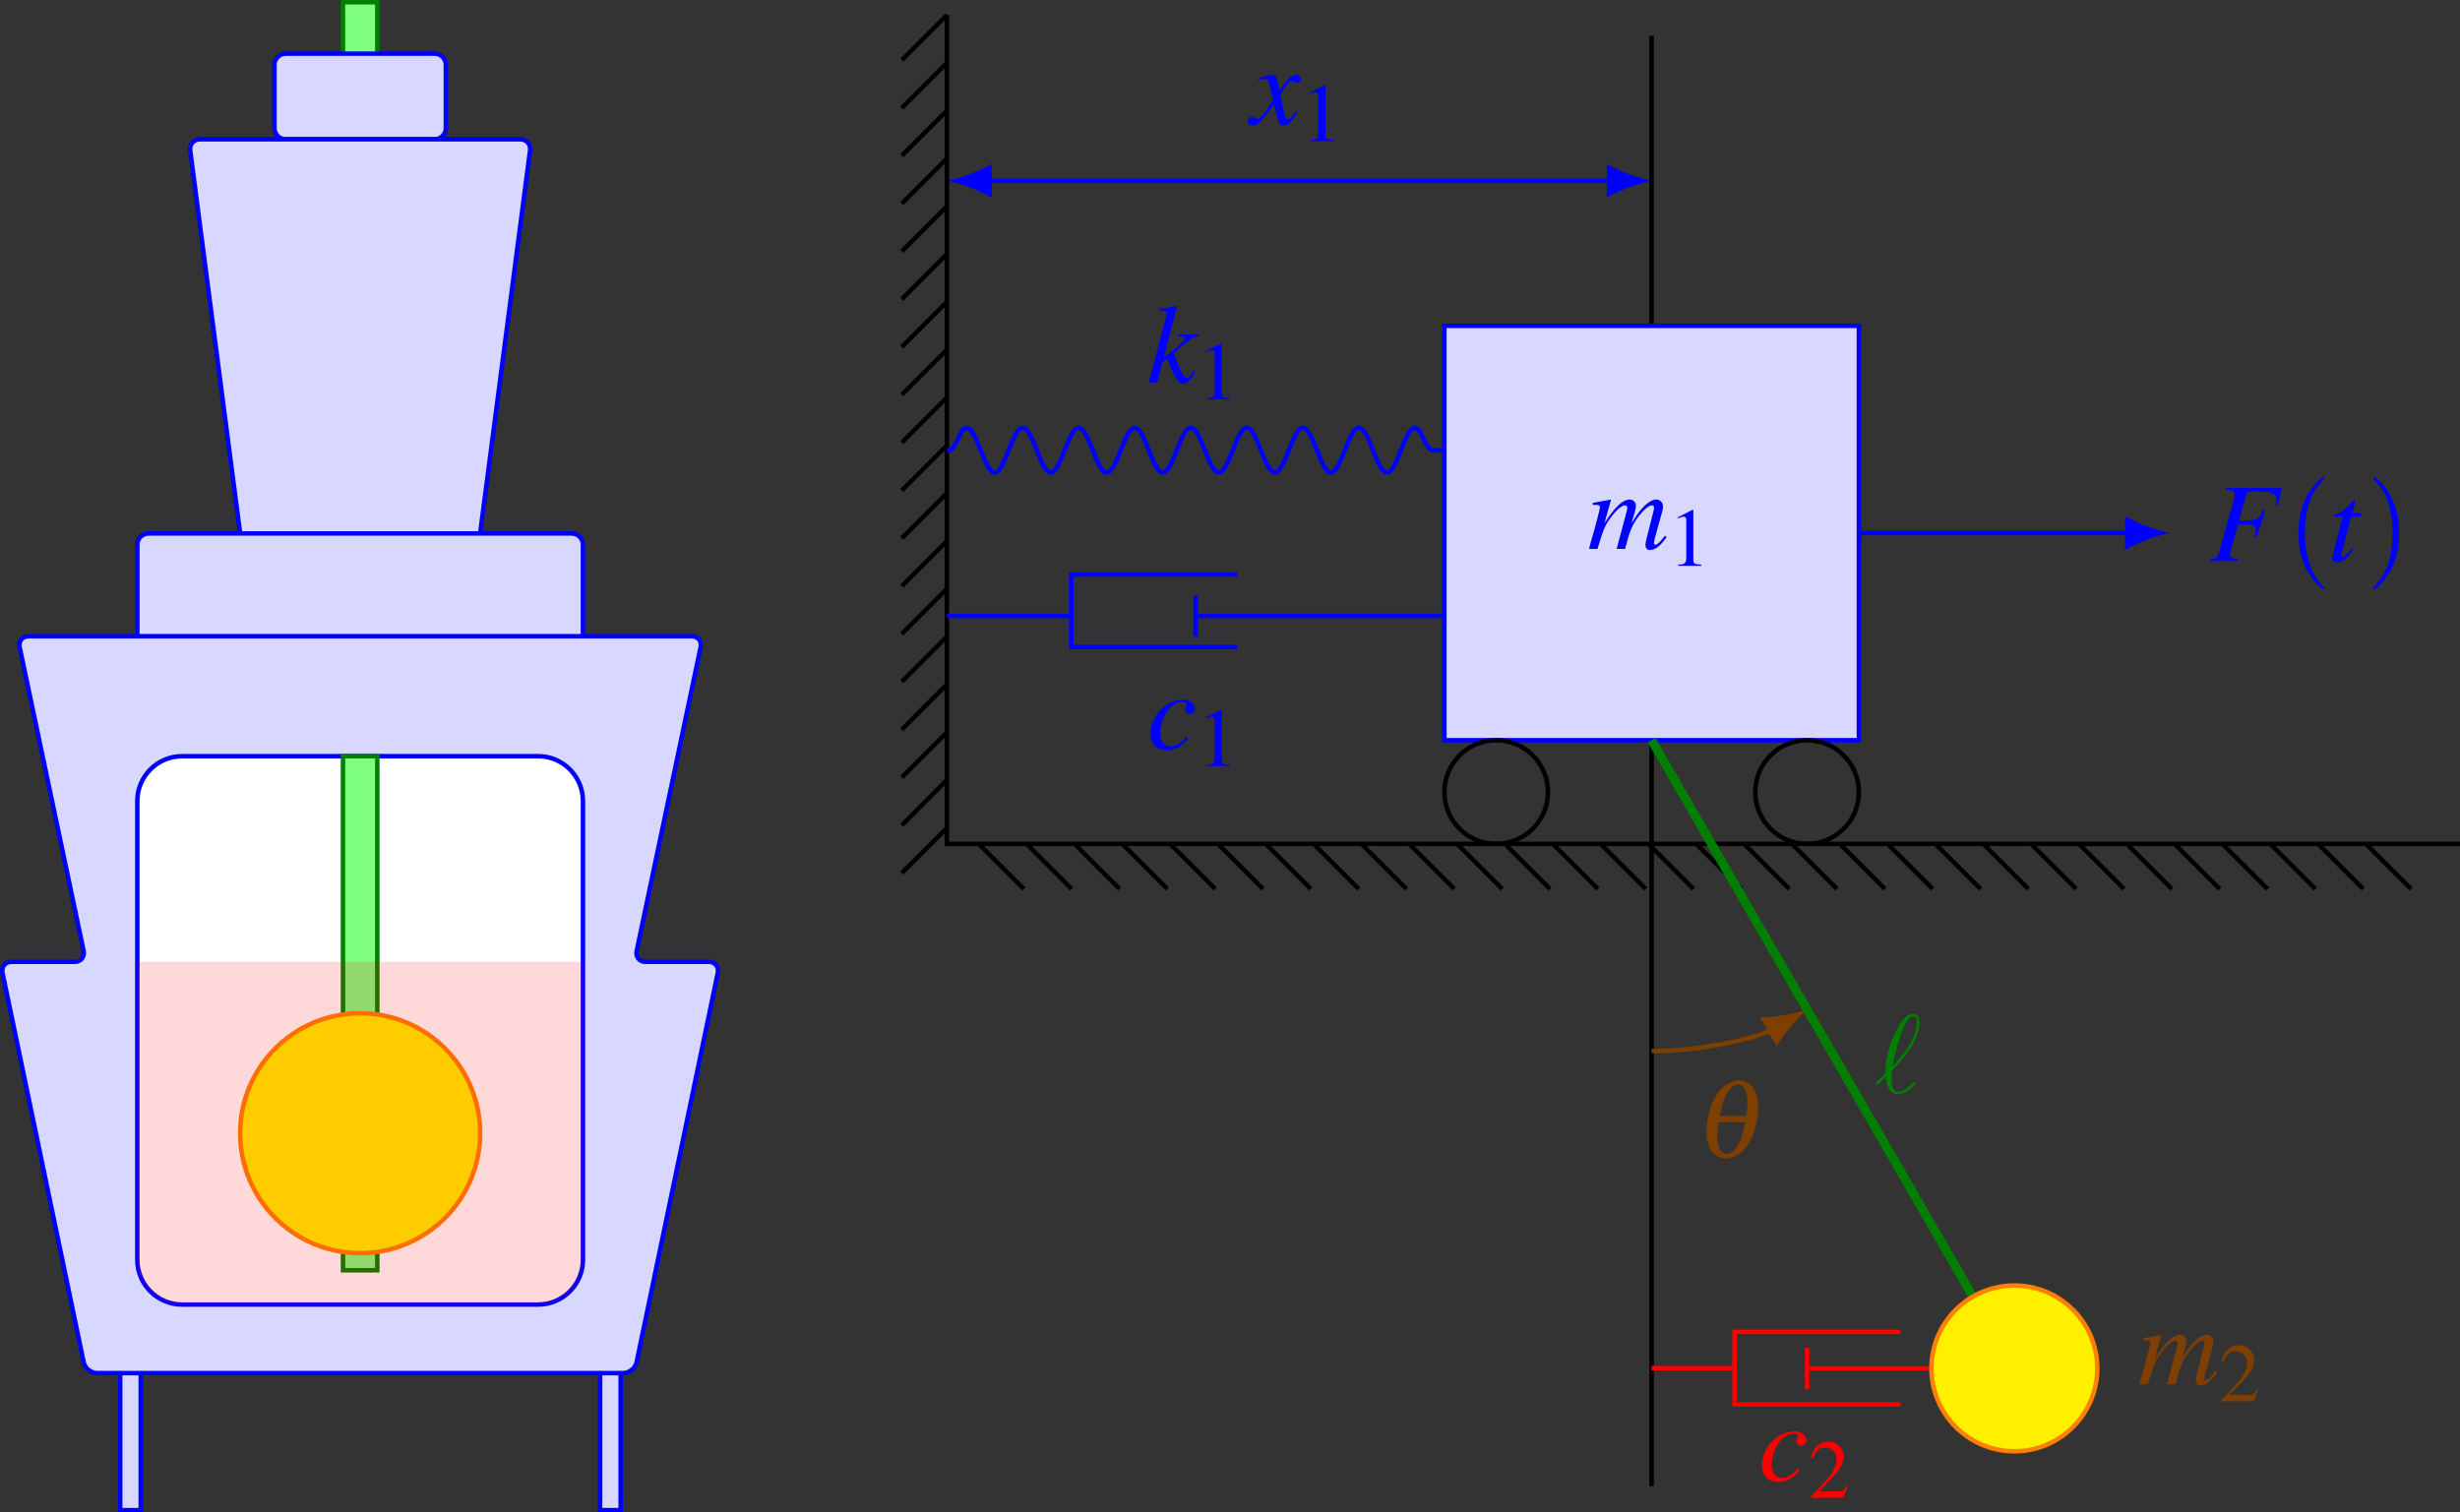<?xml version="1.0" encoding="UTF-8"?>
<svg xmlns="http://www.w3.org/2000/svg" xmlns:xlink="http://www.w3.org/1999/xlink" width="218.676pt" height="134.477pt" viewBox="0 0 218.676 134.477" version="1.1">
<rect x="0" y="0" width="218.676" height="134.477" fill="#333333" stroke="none"/>
<defs>
<clipPath id="clip1">
  <path d="M 10 122 L 56 122 L 56 134.477 L 10 134.477 Z M 10 122 "/>
</clipPath>
<clipPath id="clip2">
  <path d="M 10 121 L 56 121 L 56 134.477 L 10 134.477 Z M 10 121 "/>
</clipPath>
<clipPath id="clip3">
  <path d="M 0 50.672 L 69.664 50.672 L 69.664 128 L 0 128 Z M 0 50.672 "/>
</clipPath>
<clipPath id="clip4">
  <path d="M 83 1 L 218.676 1 L 218.676 76 L 83 76 Z M 83 1 "/>
</clipPath>
<clipPath id="clip5">
  <path d="M 74 0 L 218.676 0 L 218.676 85 L 74 85 Z M 74 0 "/>
</clipPath>
<clipPath id="clip6">
  <path d="M 166 108 L 193 108 L 193 134.477 L 166 134.477 Z M 166 108 "/>
</clipPath>
</defs>
<g id="surface1">
<g clip-path="url(#clip1)" clip-rule="nonzero">
<path style=" stroke:none;fill-rule:nonzero;fill:rgb(84.312%,84.312%,100%);fill-opacity:1;" d="M 10.684 122.09 L 10.684 134.277 L 12.512 134.277 L 12.512 122.09 Z M 53.344 122.09 L 53.344 134.277 L 55.172 134.277 L 55.172 122.09 Z M 53.344 122.09 "/>
</g>
<g clip-path="url(#clip2)" clip-rule="nonzero">
<path style="fill:none;stroke-width:0.399;stroke-linecap:butt;stroke-linejoin:miter;stroke:rgb(0%,0%,100%);stroke-opacity:1;stroke-miterlimit:10;" d="M 10.684 -122.09 L 10.684 -134.277 L 12.512 -134.277 L 12.512 -122.09 Z M 53.344 -122.09 L 53.344 -134.277 L 55.172 -134.277 L 55.172 -122.09 Z M 53.344 -122.09 " transform="matrix(1,0,0,-1,0,0)"/>
</g>
<path style="fill-rule:nonzero;fill:rgb(49.803%,100%,49.803%);fill-opacity:1;stroke-width:0.399;stroke-linecap:butt;stroke-linejoin:miter;stroke:rgb(0%,49.803%,0%);stroke-opacity:1;stroke-miterlimit:10;" d="M 30.488 -0.199 L 33.539 -0.199 L 33.539 -6.293 L 30.488 -6.293 Z M 30.488 -0.199 " transform="matrix(1,0,0,-1,0,0)"/>
<path style="fill-rule:nonzero;fill:rgb(84.312%,84.312%,100%);fill-opacity:1;stroke-width:0.399;stroke-linecap:butt;stroke-linejoin:miter;stroke:rgb(0%,0%,100%);stroke-opacity:1;stroke-miterlimit:10;" d="M 24.395 -11.391 L 24.395 -5.766 C 24.395 -5.215 24.84 -4.77 25.391 -4.77 L 38.637 -4.77 C 39.188 -4.77 39.633 -5.215 39.633 -5.766 L 39.633 -11.391 C 39.633 -11.941 39.188 -12.387 38.637 -12.387 L 25.391 -12.387 C 24.84 -12.387 24.395 -11.941 24.395 -11.391 Z M 24.395 -11.391 " transform="matrix(1,0,0,-1,0,0)"/>
<path style="fill-rule:nonzero;fill:rgb(84.312%,84.312%,100%);fill-opacity:1;stroke-width:0.399;stroke-linecap:butt;stroke-linejoin:miter;stroke:rgb(0%,0%,100%);stroke-opacity:1;stroke-miterlimit:10;" d="M 21.348 -47.434 L 16.906 -13.375 C 16.836 -12.832 17.223 -12.387 17.773 -12.387 L 46.254 -12.387 C 46.805 -12.387 47.191 -12.832 47.121 -13.375 L 42.68 -47.434 " transform="matrix(1,0,0,-1,0,0)"/>
<path style="fill-rule:nonzero;fill:rgb(84.312%,84.312%,100%);fill-opacity:1;stroke-width:0.399;stroke-linecap:butt;stroke-linejoin:miter;stroke:rgb(0%,0%,100%);stroke-opacity:1;stroke-miterlimit:10;" d="M 12.207 -56.574 L 12.207 -48.43 C 12.207 -47.879 12.652 -47.434 13.203 -47.434 L 50.824 -47.434 C 51.375 -47.434 51.82 -47.879 51.82 -48.43 L 51.82 -56.574 " transform="matrix(1,0,0,-1,0,0)"/>
<path style=" stroke:none;fill-rule:nonzero;fill:rgb(84.312%,84.312%,100%);fill-opacity:1;" d="M 8.633 122.09 L 55.395 122.09 C 55.945 122.09 56.484 121.652 56.594 121.113 L 63.809 86.496 C 63.918 85.961 63.562 85.523 63.016 85.523 L 57.387 85.523 C 56.84 85.523 56.484 85.086 56.598 84.547 L 62.281 57.547 C 62.395 57.008 62.039 56.574 61.488 56.574 L 2.539 56.574 C 1.988 56.574 1.633 57.008 1.746 57.547 L 7.43 84.547 C 7.543 85.086 7.191 85.523 6.641 85.523 L 1.012 85.523 C 0.465 85.523 0.109 85.961 0.219 86.496 L 7.434 121.113 C 7.543 121.652 8.082 122.09 8.633 122.09 Z M 8.633 122.09 "/>
<g clip-path="url(#clip3)" clip-rule="nonzero">
<path style="fill:none;stroke-width:0.399;stroke-linecap:butt;stroke-linejoin:miter;stroke:rgb(0%,0%,100%);stroke-opacity:1;stroke-miterlimit:10;" d="M 8.633 -122.09 L 55.395 -122.09 C 55.945 -122.09 56.484 -121.652 56.594 -121.113 L 63.809 -86.496 C 63.918 -85.961 63.562 -85.523 63.016 -85.523 L 57.387 -85.523 C 56.84 -85.523 56.484 -85.086 56.598 -84.547 L 62.281 -57.547 C 62.395 -57.008 62.039 -56.574 61.488 -56.574 L 2.539 -56.574 C 1.988 -56.574 1.633 -57.008 1.746 -57.547 L 7.43 -84.547 C 7.543 -85.086 7.191 -85.523 6.641 -85.523 L 1.012 -85.523 C 0.465 -85.523 0.109 -85.961 0.219 -86.496 L 7.434 -121.113 C 7.543 -121.652 8.082 -122.09 8.633 -122.09 Z M 8.633 -122.09 " transform="matrix(1,0,0,-1,0,0)"/>
</g>
<path style="fill-rule:nonzero;fill:rgb(100%,100%,100%);fill-opacity:1;stroke-width:0.399;stroke-linecap:butt;stroke-linejoin:miter;stroke:rgb(0%,0%,100%);stroke-opacity:1;stroke-miterlimit:10;" d="M 12.207 -112.012 L 12.207 -71.223 C 12.207 -69.023 13.992 -67.238 16.191 -67.238 L 47.836 -67.238 C 50.035 -67.238 51.82 -69.023 51.82 -71.223 L 51.82 -112.012 C 51.82 -114.211 50.035 -115.996 47.836 -115.996 L 16.191 -115.996 C 13.992 -115.996 12.207 -114.211 12.207 -112.012 Z M 12.207 -112.012 " transform="matrix(1,0,0,-1,0,0)"/>
<path style="fill-rule:nonzero;fill:rgb(49.803%,100%,49.803%);fill-opacity:1;stroke-width:0.399;stroke-linecap:butt;stroke-linejoin:miter;stroke:rgb(0%,49.803%,0%);stroke-opacity:1;stroke-miterlimit:10;" d="M 30.488 -67.238 L 33.539 -67.238 L 33.539 -112.949 L 30.488 -112.949 Z M 30.488 -67.238 " transform="matrix(1,0,0,-1,0,0)"/>
<path style="fill-rule:nonzero;fill:rgb(100%,94.116%,0%);fill-opacity:1;stroke-width:0.399;stroke-linecap:butt;stroke-linejoin:miter;stroke:rgb(100%,49.803%,0%);stroke-opacity:1;stroke-miterlimit:10;" d="M 42.68 -100.758 C 42.68 -94.867 37.906 -90.094 32.016 -90.094 C 26.125 -90.094 21.348 -94.867 21.348 -100.758 C 21.348 -106.648 26.125 -111.426 32.016 -111.426 C 37.906 -111.426 42.68 -106.648 42.68 -100.758 Z M 42.68 -100.758 " transform="matrix(1,0,0,-1,0,0)"/>
<path style=" stroke:none;fill-rule:nonzero;fill:rgb(100%,0%,0%);fill-opacity:0.15;" d="M 12.207 85.523 L 12.207 112.012 C 12.207 114.211 13.992 115.996 16.191 115.996 L 47.836 115.996 C 50.035 115.996 51.82 114.211 51.82 112.012 L 51.82 85.523 "/>
<path style="fill:none;stroke-width:0.399;stroke-linecap:butt;stroke-linejoin:miter;stroke:currentColor;stroke-opacity:1;stroke-miterlimit:10;" d="M 146.816 -132.152 L 146.816 -3.176 " transform="matrix(1,0,0,-1,0,0)"/>
<path style="fill-rule:nonzero;fill:rgb(84.312%,84.312%,100%);fill-opacity:1;stroke-width:0.399;stroke-linecap:butt;stroke-linejoin:miter;stroke:rgb(0%,0%,100%);stroke-opacity:1;stroke-miterlimit:10;" d="M 128.395 -28.973 L 165.242 -28.973 L 165.242 -65.82 L 128.395 -65.82 Z M 128.395 -28.973 " transform="matrix(1,0,0,-1,0,0)"/>
<path style=" stroke:none;fill-rule:nonzero;fill:rgb(0%,0%,100%);fill-opacity:1;" d="M 148.004 47.637 C 147.895 47.762 147.816 47.855 147.785 47.902 C 147.504 48.262 147.301 48.434 147.145 48.434 C 147.066 48.434 147.02 48.371 147.02 48.277 C 147.02 48.215 147.066 48.059 147.113 47.824 L 147.801 45.324 C 147.801 45.277 147.832 45.105 147.832 45.043 C 147.832 44.684 147.582 44.418 147.238 44.418 C 147.051 44.418 146.848 44.48 146.613 44.637 C 146.129 44.949 145.707 45.434 145.02 46.527 C 145.27 45.762 145.426 45.199 145.426 45.012 C 145.426 44.668 145.191 44.418 144.863 44.418 C 144.254 44.418 143.551 45.074 142.629 46.512 L 143.207 44.434 L 143.176 44.418 C 142.629 44.527 142.41 44.574 141.582 44.715 L 141.582 44.887 L 141.832 44.887 C 142.098 44.887 142.223 44.949 142.223 45.105 C 142.223 45.215 142.004 46.121 141.645 47.387 C 141.41 48.199 141.379 48.293 141.254 48.809 L 142.004 48.809 C 142.473 47.23 142.629 46.855 142.957 46.34 C 143.52 45.496 144.113 44.934 144.457 44.934 C 144.582 44.934 144.66 45.027 144.66 45.184 C 144.66 45.277 144.332 46.48 143.707 48.809 L 144.457 48.809 C 144.863 47.246 145.051 46.762 145.566 46.043 C 146.051 45.371 146.551 44.934 146.848 44.934 C 146.957 44.934 147.035 45.027 147.035 45.137 C 147.035 45.184 147.02 45.309 146.973 45.496 L 146.395 47.777 C 146.301 48.152 146.27 48.34 146.27 48.434 C 146.27 48.746 146.41 48.902 146.66 48.902 C 147.129 48.902 147.566 48.574 148.098 47.824 L 148.145 47.762 Z M 148.004 47.637 "/>
<path style=" stroke:none;fill-rule:nonzero;fill:rgb(0%,0%,100%);fill-opacity:1;" d="M 150.461 45.328 L 149.133 46 L 149.133 46.094 C 149.227 46.062 149.305 46.031 149.336 46.016 C 149.477 45.969 149.602 45.938 149.664 45.938 C 149.82 45.938 149.898 46.047 149.898 46.281 L 149.898 49.625 C 149.898 49.875 149.836 50.047 149.711 50.109 C 149.602 50.172 149.508 50.188 149.195 50.203 L 149.195 50.312 L 151.227 50.312 L 151.227 50.203 C 150.648 50.188 150.523 50.125 150.523 49.766 L 150.523 45.344 Z M 150.461 45.328 "/>
<path style="fill:none;stroke-width:0.399;stroke-linecap:butt;stroke-linejoin:miter;stroke:rgb(0%,0%,100%);stroke-opacity:1;stroke-miterlimit:10;" d="M 165.242 -47.395 L 189.297 -47.395 " transform="matrix(1,0,0,-1,0,0)"/>
<path style=" stroke:none;fill-rule:nonzero;fill:rgb(0%,0%,100%);fill-opacity:1;" d="M 192.883 47.395 C 191.82 47.195 190.094 46.598 188.898 45.902 L 188.898 48.891 C 190.094 48.191 191.82 47.594 192.883 47.395 "/>
<path style=" stroke:none;fill-rule:nonzero;fill:rgb(0%,0%,100%);fill-opacity:1;" d="M 202.84 43.371 L 197.871 43.371 L 197.871 43.543 C 198.512 43.59 198.637 43.652 198.637 43.949 C 198.637 44.09 198.59 44.34 198.527 44.59 L 197.293 48.996 C 197.121 49.59 197.043 49.652 196.48 49.73 L 196.48 49.887 L 198.996 49.887 L 198.996 49.73 C 198.418 49.699 198.23 49.59 198.23 49.293 C 198.23 49.215 198.262 49.059 198.324 48.84 L 198.949 46.621 C 199.309 46.637 199.527 46.652 199.746 46.652 C 200.137 46.652 200.215 46.652 200.293 46.699 C 200.449 46.777 200.512 46.902 200.512 47.105 C 200.512 47.262 200.496 47.387 200.434 47.699 L 200.605 47.746 L 201.371 45.418 L 201.184 45.355 C 200.746 46.262 200.715 46.262 199.027 46.293 L 199.699 43.965 C 199.746 43.762 199.887 43.699 200.293 43.699 C 201.98 43.699 202.34 43.84 202.34 44.449 C 202.34 44.512 202.34 44.559 202.324 44.699 C 202.309 44.746 202.309 44.762 202.309 44.887 L 202.512 44.902 Z M 202.84 43.371 "/>
<path style=" stroke:none;fill-rule:nonzero;fill:rgb(0%,0%,100%);fill-opacity:1;" d="M 206.621 52.277 C 206.621 52.246 206.621 52.23 206.449 52.059 C 205.215 50.809 204.887 48.918 204.887 47.387 C 204.887 45.652 205.262 43.918 206.496 42.684 C 206.621 42.559 206.621 42.543 206.621 42.512 C 206.621 42.434 206.59 42.402 206.527 42.402 C 206.418 42.402 205.527 43.09 204.934 44.355 C 204.434 45.449 204.309 46.559 204.309 47.387 C 204.309 48.168 204.418 49.371 204.965 50.512 C 205.574 51.73 206.418 52.387 206.527 52.387 C 206.59 52.387 206.621 52.355 206.621 52.277 Z M 206.621 52.277 "/>
<path style=" stroke:none;fill-rule:nonzero;fill:rgb(0%,0%,100%);fill-opacity:1;" d="M 209.895 45.621 L 209.098 45.621 L 209.379 44.59 C 209.379 44.574 209.379 44.559 209.379 44.543 C 209.379 44.48 209.348 44.449 209.301 44.449 C 209.238 44.449 209.207 44.449 209.16 44.527 C 208.77 45.043 208.145 45.543 207.832 45.637 C 207.582 45.715 207.504 45.777 207.504 45.887 C 207.504 45.887 207.504 45.902 207.52 45.934 L 208.254 45.934 L 207.535 48.684 C 207.52 48.777 207.504 48.793 207.473 48.887 C 207.395 49.184 207.316 49.543 207.316 49.621 C 207.316 49.84 207.52 49.996 207.785 49.996 C 208.254 49.996 208.582 49.715 209.207 48.793 L 209.082 48.715 C 208.582 49.355 208.426 49.512 208.27 49.512 C 208.176 49.512 208.113 49.434 208.113 49.309 C 208.113 49.293 208.113 49.293 208.129 49.262 L 209.004 45.934 L 209.848 45.934 Z M 209.895 45.621 "/>
<path style=" stroke:none;fill-rule:nonzero;fill:rgb(0%,0%,100%);fill-opacity:1;" d="M 213.266 47.387 C 213.266 46.621 213.156 45.418 212.609 44.277 C 212.016 43.059 211.156 42.402 211.062 42.402 C 211 42.402 210.953 42.449 210.953 42.512 C 210.953 42.543 210.953 42.559 211.141 42.746 C 212.125 43.73 212.688 45.309 212.688 47.387 C 212.688 49.105 212.328 50.855 211.094 52.105 C 210.953 52.23 210.953 52.246 210.953 52.277 C 210.953 52.34 211 52.387 211.062 52.387 C 211.156 52.387 212.062 51.699 212.641 50.434 C 213.156 49.34 213.266 48.23 213.266 47.387 Z M 213.266 47.387 "/>
<path style="fill:none;stroke-width:0.399;stroke-linecap:butt;stroke-linejoin:miter;stroke:rgb(0%,0%,100%);stroke-opacity:1;stroke-miterlimit:10;" d="M 87.758 -16.074 L 143.23 -16.074 " transform="matrix(1,0,0,-1,0,0)"/>
<path style=" stroke:none;fill-rule:nonzero;fill:rgb(0%,0%,100%);fill-opacity:1;" d="M 84.172 16.074 C 85.234 16.273 86.961 16.871 88.156 17.566 L 88.156 14.578 C 86.961 15.277 85.234 15.875 84.172 16.074 "/>
<path style=" stroke:none;fill-rule:nonzero;fill:rgb(0%,0%,100%);fill-opacity:1;" d="M 146.816 16.074 C 145.754 15.875 144.027 15.277 142.832 14.578 L 142.832 17.566 C 144.027 16.871 145.754 16.273 146.816 16.074 "/>
<path style=" stroke:none;fill-rule:nonzero;fill:rgb(0%,0%,100%);fill-opacity:1;" d="M 115.191 9.938 C 115.113 10.031 115.066 10.094 114.973 10.203 C 114.754 10.516 114.629 10.609 114.52 10.609 C 114.379 10.609 114.285 10.484 114.207 10.203 C 114.191 10.125 114.176 10.062 114.176 10.031 C 113.926 9.016 113.816 8.562 113.816 8.422 C 114.254 7.641 114.613 7.203 114.785 7.203 C 114.848 7.203 114.926 7.234 115.035 7.281 C 115.145 7.359 115.223 7.375 115.301 7.375 C 115.504 7.375 115.645 7.234 115.645 7.016 C 115.645 6.812 115.473 6.656 115.238 6.656 C 114.801 6.656 114.426 7.016 113.738 8.078 L 113.629 7.531 C 113.488 6.844 113.379 6.656 113.098 6.656 C 112.879 6.656 112.551 6.734 111.941 6.938 L 111.832 6.984 L 111.863 7.125 C 112.254 7.047 112.332 7.016 112.426 7.016 C 112.676 7.016 112.738 7.109 112.879 7.703 L 113.16 8.938 L 112.348 10.094 C 112.145 10.406 111.941 10.578 111.832 10.578 C 111.785 10.578 111.676 10.547 111.582 10.484 C 111.457 10.422 111.348 10.391 111.254 10.391 C 111.066 10.391 110.926 10.531 110.926 10.734 C 110.926 11 111.129 11.156 111.426 11.156 C 111.723 11.156 111.848 11.062 112.348 10.453 C 112.613 10.141 112.832 9.875 113.238 9.297 L 113.551 10.484 C 113.676 11 113.801 11.156 114.129 11.156 C 114.504 11.156 114.754 10.922 115.332 10.016 Z M 115.191 9.938 "/>
<path style=" stroke:none;fill-rule:nonzero;fill:rgb(0%,0%,100%);fill-opacity:1;" d="M 117.754 7.57 L 116.426 8.242 L 116.426 8.336 C 116.52 8.305 116.598 8.273 116.629 8.258 C 116.77 8.211 116.895 8.18 116.957 8.18 C 117.113 8.18 117.191 8.289 117.191 8.523 L 117.191 11.867 C 117.191 12.117 117.129 12.289 117.004 12.352 C 116.895 12.414 116.801 12.43 116.488 12.445 L 116.488 12.555 L 118.52 12.555 L 118.52 12.445 C 117.941 12.43 117.816 12.367 117.816 12.008 L 117.816 7.586 Z M 117.754 7.57 "/>
<g clip-path="url(#clip4)" clip-rule="nonzero">
<path style="fill:none;stroke-width:0.399;stroke-linecap:butt;stroke-linejoin:miter;stroke:currentColor;stroke-opacity:1;stroke-miterlimit:10;" d="M 84.172 -1.332 L 84.172 -75.035 L 218.676 -75.035 " transform="matrix(1,0,0,-1,0,0)"/>
</g>
<g clip-path="url(#clip5)" clip-rule="nonzero">
<path style="fill:none;stroke-width:0.399;stroke-linecap:butt;stroke-linejoin:miter;stroke:currentColor;stroke-opacity:1;stroke-miterlimit:10;" d="M 84.172 -1.332 L 80.164 -5.34 M 84.172 -5.586 L 80.164 -9.594 M 84.172 -9.836 L 80.164 -13.844 M 84.172 -14.09 L 80.164 -18.098 M 84.172 -18.34 L 80.164 -22.348 M 84.172 -22.594 L 80.164 -26.602 M 84.172 -26.844 L 80.164 -30.852 M 84.172 -31.098 L 80.164 -35.105 M 84.172 -35.348 L 80.164 -39.355 M 84.172 -39.602 L 80.164 -43.609 M 84.172 -43.852 L 80.164 -47.863 M 84.172 -48.105 L 80.164 -52.113 M 84.172 -52.355 L 80.164 -56.367 M 84.172 -56.609 L 80.164 -60.617 M 84.172 -60.859 L 80.164 -64.871 M 84.172 -65.113 L 80.164 -69.121 M 84.172 -69.363 L 80.164 -73.375 M 84.172 -73.617 L 80.164 -77.625 M 87.008 -75.035 L 91.016 -79.043 M 91.258 -75.035 L 95.266 -79.043 M 95.512 -75.035 L 99.52 -79.043 M 99.762 -75.035 L 103.77 -79.043 M 104.016 -75.035 L 108.023 -79.043 M 108.266 -75.035 L 112.273 -79.043 M 112.52 -75.035 L 116.527 -79.043 M 116.77 -75.035 L 120.777 -79.043 M 121.023 -75.035 L 125.031 -79.043 M 125.273 -75.035 L 129.281 -79.043 M 129.527 -75.035 L 133.535 -79.043 M 133.777 -75.035 L 137.785 -79.043 M 138.031 -75.035 L 142.039 -79.043 M 142.281 -75.035 L 146.289 -79.043 M 146.535 -75.035 L 150.543 -79.043 M 150.785 -75.035 L 154.797 -79.043 M 155.039 -75.035 L 159.047 -79.043 M 159.289 -75.035 L 163.301 -79.043 M 163.543 -75.035 L 167.551 -79.043 M 167.793 -75.035 L 171.805 -79.043 M 172.047 -75.035 L 176.055 -79.043 M 176.297 -75.035 L 180.309 -79.043 M 180.551 -75.035 L 184.559 -79.043 M 184.801 -75.035 L 188.812 -79.043 M 189.055 -75.035 L 193.062 -79.043 M 193.305 -75.035 L 197.316 -79.043 M 197.559 -75.035 L 201.566 -79.043 M 201.809 -75.035 L 205.82 -79.043 M 206.062 -75.035 L 210.07 -79.043 M 210.312 -75.035 L 214.324 -79.043 " transform="matrix(1,0,0,-1,0,0)"/>
</g>
<path style="fill:none;stroke-width:0.399;stroke-linecap:butt;stroke-linejoin:miter;stroke:currentColor;stroke-opacity:1;stroke-miterlimit:10;" d="M 165.242 -70.43 C 165.242 -67.883 163.18 -65.82 160.637 -65.82 C 158.094 -65.82 156.031 -67.883 156.031 -70.43 C 156.031 -72.973 158.094 -75.035 160.637 -75.035 C 163.18 -75.035 165.242 -72.973 165.242 -70.43 Z M 137.605 -70.43 C 137.605 -67.883 135.543 -65.82 133 -65.82 C 130.453 -65.82 128.395 -67.883 128.395 -70.43 C 128.395 -72.973 130.453 -75.035 133 -75.035 C 135.543 -75.035 137.605 -72.973 137.605 -70.43 Z M 137.605 -70.43 " transform="matrix(1,0,0,-1,0,0)"/>
<path style="fill:none;stroke-width:0.399;stroke-linecap:butt;stroke-linejoin:miter;stroke:rgb(0%,0%,100%);stroke-opacity:1;stroke-miterlimit:10;" d="M 84.172 -54.766 L 95.227 -54.766 M 109.969 -57.531 L 95.227 -57.531 L 95.227 -51.082 L 109.969 -51.082 " transform="matrix(1,0,0,-1,0,0)"/>
<path style="fill:none;stroke-width:0.399;stroke-linecap:butt;stroke-linejoin:miter;stroke:rgb(0%,0%,100%);stroke-opacity:1;stroke-miterlimit:10;" d="M 106.281 -56.609 L 106.281 -52.922 M 106.281 -54.766 L 128.395 -54.766 " transform="matrix(1,0,0,-1,0,0)"/>
<path style=" stroke:none;fill-rule:nonzero;fill:rgb(0%,0%,100%);fill-opacity:1;" d="M 105.461 65.539 C 104.914 66.133 104.523 66.352 104.039 66.352 C 103.477 66.352 103.133 65.93 103.133 65.211 C 103.133 64.367 103.477 63.477 104.039 62.898 C 104.336 62.602 104.727 62.414 105.117 62.414 C 105.352 62.414 105.492 62.492 105.492 62.617 C 105.492 62.664 105.477 62.711 105.43 62.805 C 105.367 62.93 105.352 63.008 105.352 63.086 C 105.352 63.336 105.492 63.477 105.742 63.477 C 106.008 63.477 106.211 63.273 106.211 63.008 C 106.211 62.555 105.758 62.211 105.164 62.211 C 103.664 62.211 102.273 63.664 102.273 65.211 C 102.273 66.164 102.82 66.711 103.742 66.711 C 104.477 66.711 105.023 66.398 105.633 65.648 Z M 105.461 65.539 "/>
<path style=" stroke:none;fill-rule:nonzero;fill:rgb(0%,0%,100%);fill-opacity:1;" d="M 108.543 63.121 L 107.215 63.793 L 107.215 63.887 C 107.309 63.855 107.387 63.824 107.418 63.809 C 107.559 63.762 107.684 63.73 107.746 63.73 C 107.902 63.73 107.98 63.84 107.98 64.074 L 107.98 67.418 C 107.98 67.668 107.918 67.84 107.793 67.902 C 107.684 67.965 107.59 67.98 107.277 67.996 L 107.277 68.105 L 109.309 68.105 L 109.309 67.996 C 108.73 67.98 108.605 67.918 108.605 67.559 L 108.605 63.137 Z M 108.543 63.121 "/>
<path style="fill:none;stroke-width:0.399;stroke-linecap:butt;stroke-linejoin:miter;stroke:rgb(0%,0%,100%);stroke-opacity:1;stroke-miterlimit:10;" d="M 84.172 -40.027 L 84.371 -40.027 C 84.992 -40.027 85.305 -38.035 85.926 -38.035 C 86.379 -38.035 86.766 -39.008 87.172 -40.027 C 87.578 -41.047 87.969 -42.02 88.418 -42.02 C 88.871 -42.02 89.258 -41.047 89.664 -40.027 C 90.07 -39.008 90.457 -38.035 90.91 -38.035 C 91.359 -38.035 91.75 -39.008 92.156 -40.027 C 92.559 -41.047 92.949 -42.02 93.398 -42.02 C 93.852 -42.02 94.238 -41.047 94.645 -40.027 C 95.051 -39.008 95.441 -38.035 95.891 -38.035 C 96.34 -38.035 96.73 -39.008 97.137 -40.027 C 97.543 -41.047 97.93 -42.02 98.383 -42.02 C 98.832 -42.02 99.219 -41.047 99.625 -40.027 C 100.031 -39.008 100.422 -38.035 100.871 -38.035 C 101.324 -38.035 101.711 -39.008 102.117 -40.027 C 102.523 -41.047 102.91 -42.02 103.363 -42.02 C 103.812 -42.02 104.203 -41.047 104.609 -40.027 C 105.016 -39.008 105.402 -38.035 105.852 -38.035 C 106.305 -38.035 106.691 -39.008 107.098 -40.027 C 107.504 -41.047 107.895 -42.02 108.344 -42.02 C 108.793 -42.02 109.184 -41.047 109.59 -40.027 C 109.996 -39.008 110.383 -38.035 110.836 -38.035 C 111.285 -38.035 111.676 -39.008 112.078 -40.027 C 112.484 -41.047 112.875 -42.02 113.324 -42.02 C 113.777 -42.02 114.164 -41.047 114.57 -40.027 C 114.977 -39.008 115.363 -38.035 115.816 -38.035 C 116.266 -38.035 116.656 -39.008 117.062 -40.027 C 117.469 -41.047 117.855 -42.02 118.309 -42.02 C 118.758 -42.02 119.145 -41.047 119.551 -40.027 C 119.957 -39.008 120.348 -38.035 120.797 -38.035 C 121.25 -38.035 121.637 -39.008 122.043 -40.027 C 122.449 -41.047 122.836 -42.02 123.289 -42.02 C 123.738 -42.02 124.129 -41.047 124.535 -40.027 C 124.938 -39.008 125.328 -38.035 125.777 -38.035 C 126.402 -38.035 126.711 -40.027 127.336 -40.027 L 128.395 -40.027 " transform="matrix(1,0,0,-1,0,0)"/>
<path style=" stroke:none;fill-rule:nonzero;fill:rgb(0%,0%,100%);fill-opacity:1;" d="M 106.102 32.91 L 105.961 33.176 C 105.773 33.488 105.648 33.598 105.508 33.598 C 105.289 33.598 105.086 33.27 104.695 32.316 C 104.648 32.176 104.492 31.816 104.336 31.426 C 105.789 30.129 106.102 29.926 106.57 29.895 L 106.57 29.738 L 104.742 29.738 L 104.742 29.895 L 104.914 29.895 C 105.164 29.895 105.289 29.973 105.289 30.082 C 105.289 30.27 104.805 30.77 103.867 31.473 C 103.727 31.582 103.617 31.676 103.445 31.801 L 104.633 27.238 L 104.586 27.191 C 104.008 27.332 103.617 27.395 103.039 27.457 L 103.039 27.629 C 103.508 27.613 103.695 27.691 103.711 27.879 C 103.695 28.035 103.617 28.316 103.492 28.77 C 103.445 28.91 103.43 29.02 103.398 29.098 L 103.383 29.191 L 102.117 34.004 L 102.867 34.004 L 103.336 32.207 L 103.758 31.895 C 103.914 32.332 104.18 32.941 104.352 33.301 C 104.68 33.926 104.852 34.113 105.148 34.113 C 105.539 34.113 105.805 33.863 106.258 33.02 Z M 106.102 32.91 "/>
<path style=" stroke:none;fill-rule:nonzero;fill:rgb(0%,0%,100%);fill-opacity:1;" d="M 108.543 30.527 L 107.215 31.199 L 107.215 31.293 C 107.309 31.262 107.387 31.23 107.418 31.215 C 107.559 31.168 107.684 31.137 107.746 31.137 C 107.902 31.137 107.98 31.246 107.98 31.48 L 107.98 34.824 C 107.98 35.074 107.918 35.246 107.793 35.309 C 107.684 35.371 107.59 35.387 107.277 35.402 L 107.277 35.512 L 109.309 35.512 L 109.309 35.402 C 108.73 35.387 108.605 35.324 108.605 34.965 L 108.605 30.543 Z M 108.543 30.527 "/>
<path style="fill:none;stroke-width:0.797;stroke-linecap:butt;stroke-linejoin:miter;stroke:rgb(0%,49.803%,0%);stroke-opacity:1;stroke-miterlimit:10;" d="M 146.816 -65.82 L 179.062 -121.672 " transform="matrix(1,0,0,-1,0,0)"/>
<path style=" stroke:none;fill-rule:nonzero;fill:rgb(0%,49.803%,0%);fill-opacity:1;" d="M 166.816 96.191 C 166.801 96.223 166.77 96.254 166.77 96.285 C 166.77 96.332 166.832 96.426 166.895 96.426 C 166.941 96.426 166.973 96.395 167.254 96.113 C 167.332 96.035 167.535 95.848 167.613 95.77 C 167.707 96.551 167.988 97.301 168.723 97.301 C 169.129 97.301 169.473 97.066 169.676 96.91 C 169.816 96.816 170.285 96.426 170.285 96.332 C 170.285 96.301 170.254 96.207 170.176 96.207 C 170.145 96.207 170.129 96.223 170.035 96.301 C 169.395 96.926 169.035 97.082 168.738 97.082 C 168.301 97.082 168.129 96.551 168.129 95.785 C 168.129 95.723 168.16 95.27 168.191 95.207 C 168.207 95.176 168.207 95.16 168.41 94.957 C 169.207 94.16 170.629 92.473 170.629 90.926 C 170.629 90.754 170.629 90.145 170.035 90.145 C 169.207 90.145 168.473 91.785 168.379 92.02 C 167.895 93.113 167.582 94.27 167.582 95.457 Z M 168.238 94.801 C 168.254 94.676 168.691 92.473 169.254 91.301 C 169.52 90.77 169.738 90.363 170.051 90.363 C 170.395 90.363 170.395 90.723 170.395 90.879 C 170.395 92.551 168.707 94.301 168.238 94.801 Z M 168.238 94.801 "/>
<path style="fill:none;stroke-width:0.399;stroke-linecap:butt;stroke-linejoin:miter;stroke:rgb(100%,0%,0%);stroke-opacity:1;stroke-miterlimit:10;" d="M 179.062 -121.672 L 160.637 -121.672 M 160.637 -123.516 L 160.637 -119.828 " transform="matrix(1,0,0,-1,0,0)"/>
<path style=" stroke:none;fill-rule:nonzero;fill:rgb(100%,0%,0%);fill-opacity:1;" d="M 159.816 130.598 C 159.27 131.191 158.879 131.41 158.395 131.41 C 157.832 131.41 157.488 130.988 157.488 130.27 C 157.488 129.426 157.832 128.535 158.395 127.957 C 158.691 127.66 159.082 127.473 159.473 127.473 C 159.707 127.473 159.848 127.551 159.848 127.676 C 159.848 127.723 159.832 127.77 159.785 127.863 C 159.723 127.988 159.707 128.066 159.707 128.145 C 159.707 128.395 159.848 128.535 160.098 128.535 C 160.363 128.535 160.566 128.332 160.566 128.066 C 160.566 127.613 160.113 127.27 159.52 127.27 C 158.02 127.27 156.629 128.723 156.629 130.27 C 156.629 131.223 157.176 131.77 158.098 131.77 C 158.832 131.77 159.379 131.457 159.988 130.707 Z M 159.816 130.598 "/>
<path style=" stroke:none;fill-rule:nonzero;fill:rgb(100%,0%,0%);fill-opacity:1;" d="M 164.258 132.152 L 164.164 132.121 C 163.898 132.543 163.789 132.605 163.461 132.605 L 161.695 132.605 L 162.945 131.309 C 163.602 130.621 163.883 130.059 163.883 129.48 C 163.883 128.746 163.289 128.184 162.523 128.184 C 162.117 128.184 161.727 128.34 161.461 128.637 C 161.227 128.887 161.117 129.121 160.992 129.652 L 161.148 129.684 C 161.43 128.965 161.695 128.73 162.211 128.73 C 162.836 128.73 163.258 129.152 163.258 129.762 C 163.258 130.34 162.914 131.027 162.289 131.684 L 160.977 133.074 L 160.977 133.168 L 163.852 133.168 Z M 164.258 132.152 "/>
<path style="fill:none;stroke-width:0.399;stroke-linecap:butt;stroke-linejoin:miter;stroke:rgb(100%,0%,0%);stroke-opacity:1;stroke-miterlimit:10;" d="M 146.816 -121.652 L 154.188 -121.652 M 168.93 -124.875 L 154.188 -124.875 L 154.188 -118.426 L 168.93 -118.426 " transform="matrix(1,0,0,-1,0,0)"/>
<path style=" stroke:none;fill-rule:nonzero;fill:rgb(100%,94.116%,0%);fill-opacity:1;" d="M 186.434 121.672 C 186.434 117.602 183.133 114.301 179.062 114.301 C 174.992 114.301 171.691 117.602 171.691 121.672 C 171.691 125.742 174.992 129.043 179.062 129.043 C 183.133 129.043 186.434 125.742 186.434 121.672 Z M 186.434 121.672 "/>
<g clip-path="url(#clip6)" clip-rule="nonzero">
<path style="fill:none;stroke-width:0.399;stroke-linecap:butt;stroke-linejoin:miter;stroke:rgb(100%,49.803%,0%);stroke-opacity:1;stroke-miterlimit:10;" d="M 186.434 -121.672 C 186.434 -117.602 183.133 -114.301 179.062 -114.301 C 174.992 -114.301 171.691 -117.602 171.691 -121.672 C 171.691 -125.742 174.992 -129.043 179.062 -129.043 C 183.133 -129.043 186.434 -125.742 186.434 -121.672 Z M 186.434 -121.672 " transform="matrix(1,0,0,-1,0,0)"/>
</g>
<path style=" stroke:none;fill-rule:nonzero;fill:rgb(49.803%,24.706%,0%);fill-opacity:1;" d="M 196.93 121.91 C 196.82 122.035 196.742 122.129 196.711 122.176 C 196.43 122.535 196.227 122.707 196.07 122.707 C 195.992 122.707 195.945 122.645 195.945 122.551 C 195.945 122.488 195.992 122.332 196.039 122.098 L 196.727 119.598 C 196.727 119.551 196.758 119.379 196.758 119.316 C 196.758 118.957 196.508 118.691 196.164 118.691 C 195.977 118.691 195.773 118.754 195.539 118.91 C 195.055 119.223 194.633 119.707 193.945 120.801 C 194.195 120.035 194.352 119.473 194.352 119.285 C 194.352 118.941 194.117 118.691 193.789 118.691 C 193.18 118.691 192.477 119.348 191.555 120.785 L 192.133 118.707 L 192.102 118.691 C 191.555 118.801 191.336 118.848 190.508 118.988 L 190.508 119.16 L 190.758 119.16 C 191.023 119.16 191.148 119.223 191.148 119.379 C 191.148 119.488 190.93 120.395 190.57 121.66 C 190.336 122.473 190.305 122.566 190.18 123.082 L 190.93 123.082 C 191.398 121.504 191.555 121.129 191.883 120.613 C 192.445 119.77 193.039 119.207 193.383 119.207 C 193.508 119.207 193.586 119.301 193.586 119.457 C 193.586 119.551 193.258 120.754 192.633 123.082 L 193.383 123.082 C 193.789 121.52 193.977 121.035 194.492 120.316 C 194.977 119.645 195.477 119.207 195.773 119.207 C 195.883 119.207 195.961 119.301 195.961 119.41 C 195.961 119.457 195.945 119.582 195.898 119.77 L 195.32 122.051 C 195.227 122.426 195.195 122.613 195.195 122.707 C 195.195 123.02 195.336 123.176 195.586 123.176 C 196.055 123.176 196.492 122.848 197.023 122.098 L 197.07 122.035 Z M 196.93 121.91 "/>
<path style=" stroke:none;fill-rule:nonzero;fill:rgb(49.803%,24.706%,0%);fill-opacity:1;" d="M 200.746 123.574 L 200.652 123.543 C 200.387 123.965 200.277 124.027 199.949 124.027 L 198.184 124.027 L 199.434 122.73 C 200.09 122.043 200.371 121.48 200.371 120.902 C 200.371 120.168 199.777 119.605 199.012 119.605 C 198.605 119.605 198.215 119.762 197.949 120.059 C 197.715 120.309 197.605 120.543 197.48 121.074 L 197.637 121.105 C 197.918 120.387 198.184 120.152 198.699 120.152 C 199.324 120.152 199.746 120.574 199.746 121.184 C 199.746 121.762 199.402 122.449 198.777 123.105 L 197.465 124.496 L 197.465 124.59 L 200.34 124.59 Z M 200.746 123.574 "/>
<path style="fill:none;stroke-width:0.399;stroke-linecap:butt;stroke-linejoin:miter;stroke:rgb(49.803%,24.706%,0%);stroke-opacity:1;stroke-miterlimit:10;" d="M 146.816 -93.461 C 151.668 -93.461 156.438 -92.184 157.531 -91.551 " transform="matrix(1,0,0,-1,0,0)"/>
<path style=" stroke:none;fill-rule:nonzero;fill:rgb(49.803%,24.706%,0%);fill-opacity:1;" d="M 160.637 89.758 C 159.617 90.117 157.824 90.461 156.438 90.457 L 157.934 93.043 C 158.621 91.844 159.816 90.461 160.637 89.758 "/>
<path style=" stroke:none;fill-rule:nonzero;fill:rgb(49.803%,24.706%,0%);fill-opacity:1;" d="M 154.57 96.055 C 154.195 96.055 153.758 96.227 153.336 96.523 C 152.57 97.07 152.023 98.148 151.789 99.555 C 151.57 100.852 151.727 101.883 152.227 102.445 C 152.555 102.82 152.992 103.023 153.414 103.023 C 153.805 103.023 154.211 102.867 154.648 102.555 C 155.414 102.008 155.961 100.945 156.18 99.602 C 156.414 98.227 156.273 97.211 155.773 96.633 C 155.445 96.273 155.023 96.055 154.57 96.055 Z M 155.133 99.789 C 154.914 100.93 154.695 101.57 154.32 102.102 C 154.086 102.414 153.727 102.633 153.477 102.633 C 153.227 102.633 152.93 102.398 152.836 102.102 C 152.617 101.57 152.602 100.93 152.773 99.789 Z M 152.867 99.227 C 153.07 98.148 153.32 97.492 153.68 96.961 C 153.898 96.664 154.258 96.43 154.508 96.43 C 154.758 96.43 155.055 96.664 155.164 96.961 C 155.367 97.492 155.383 98.148 155.227 99.227 Z M 152.867 99.227 "/>
</g>
</svg>
